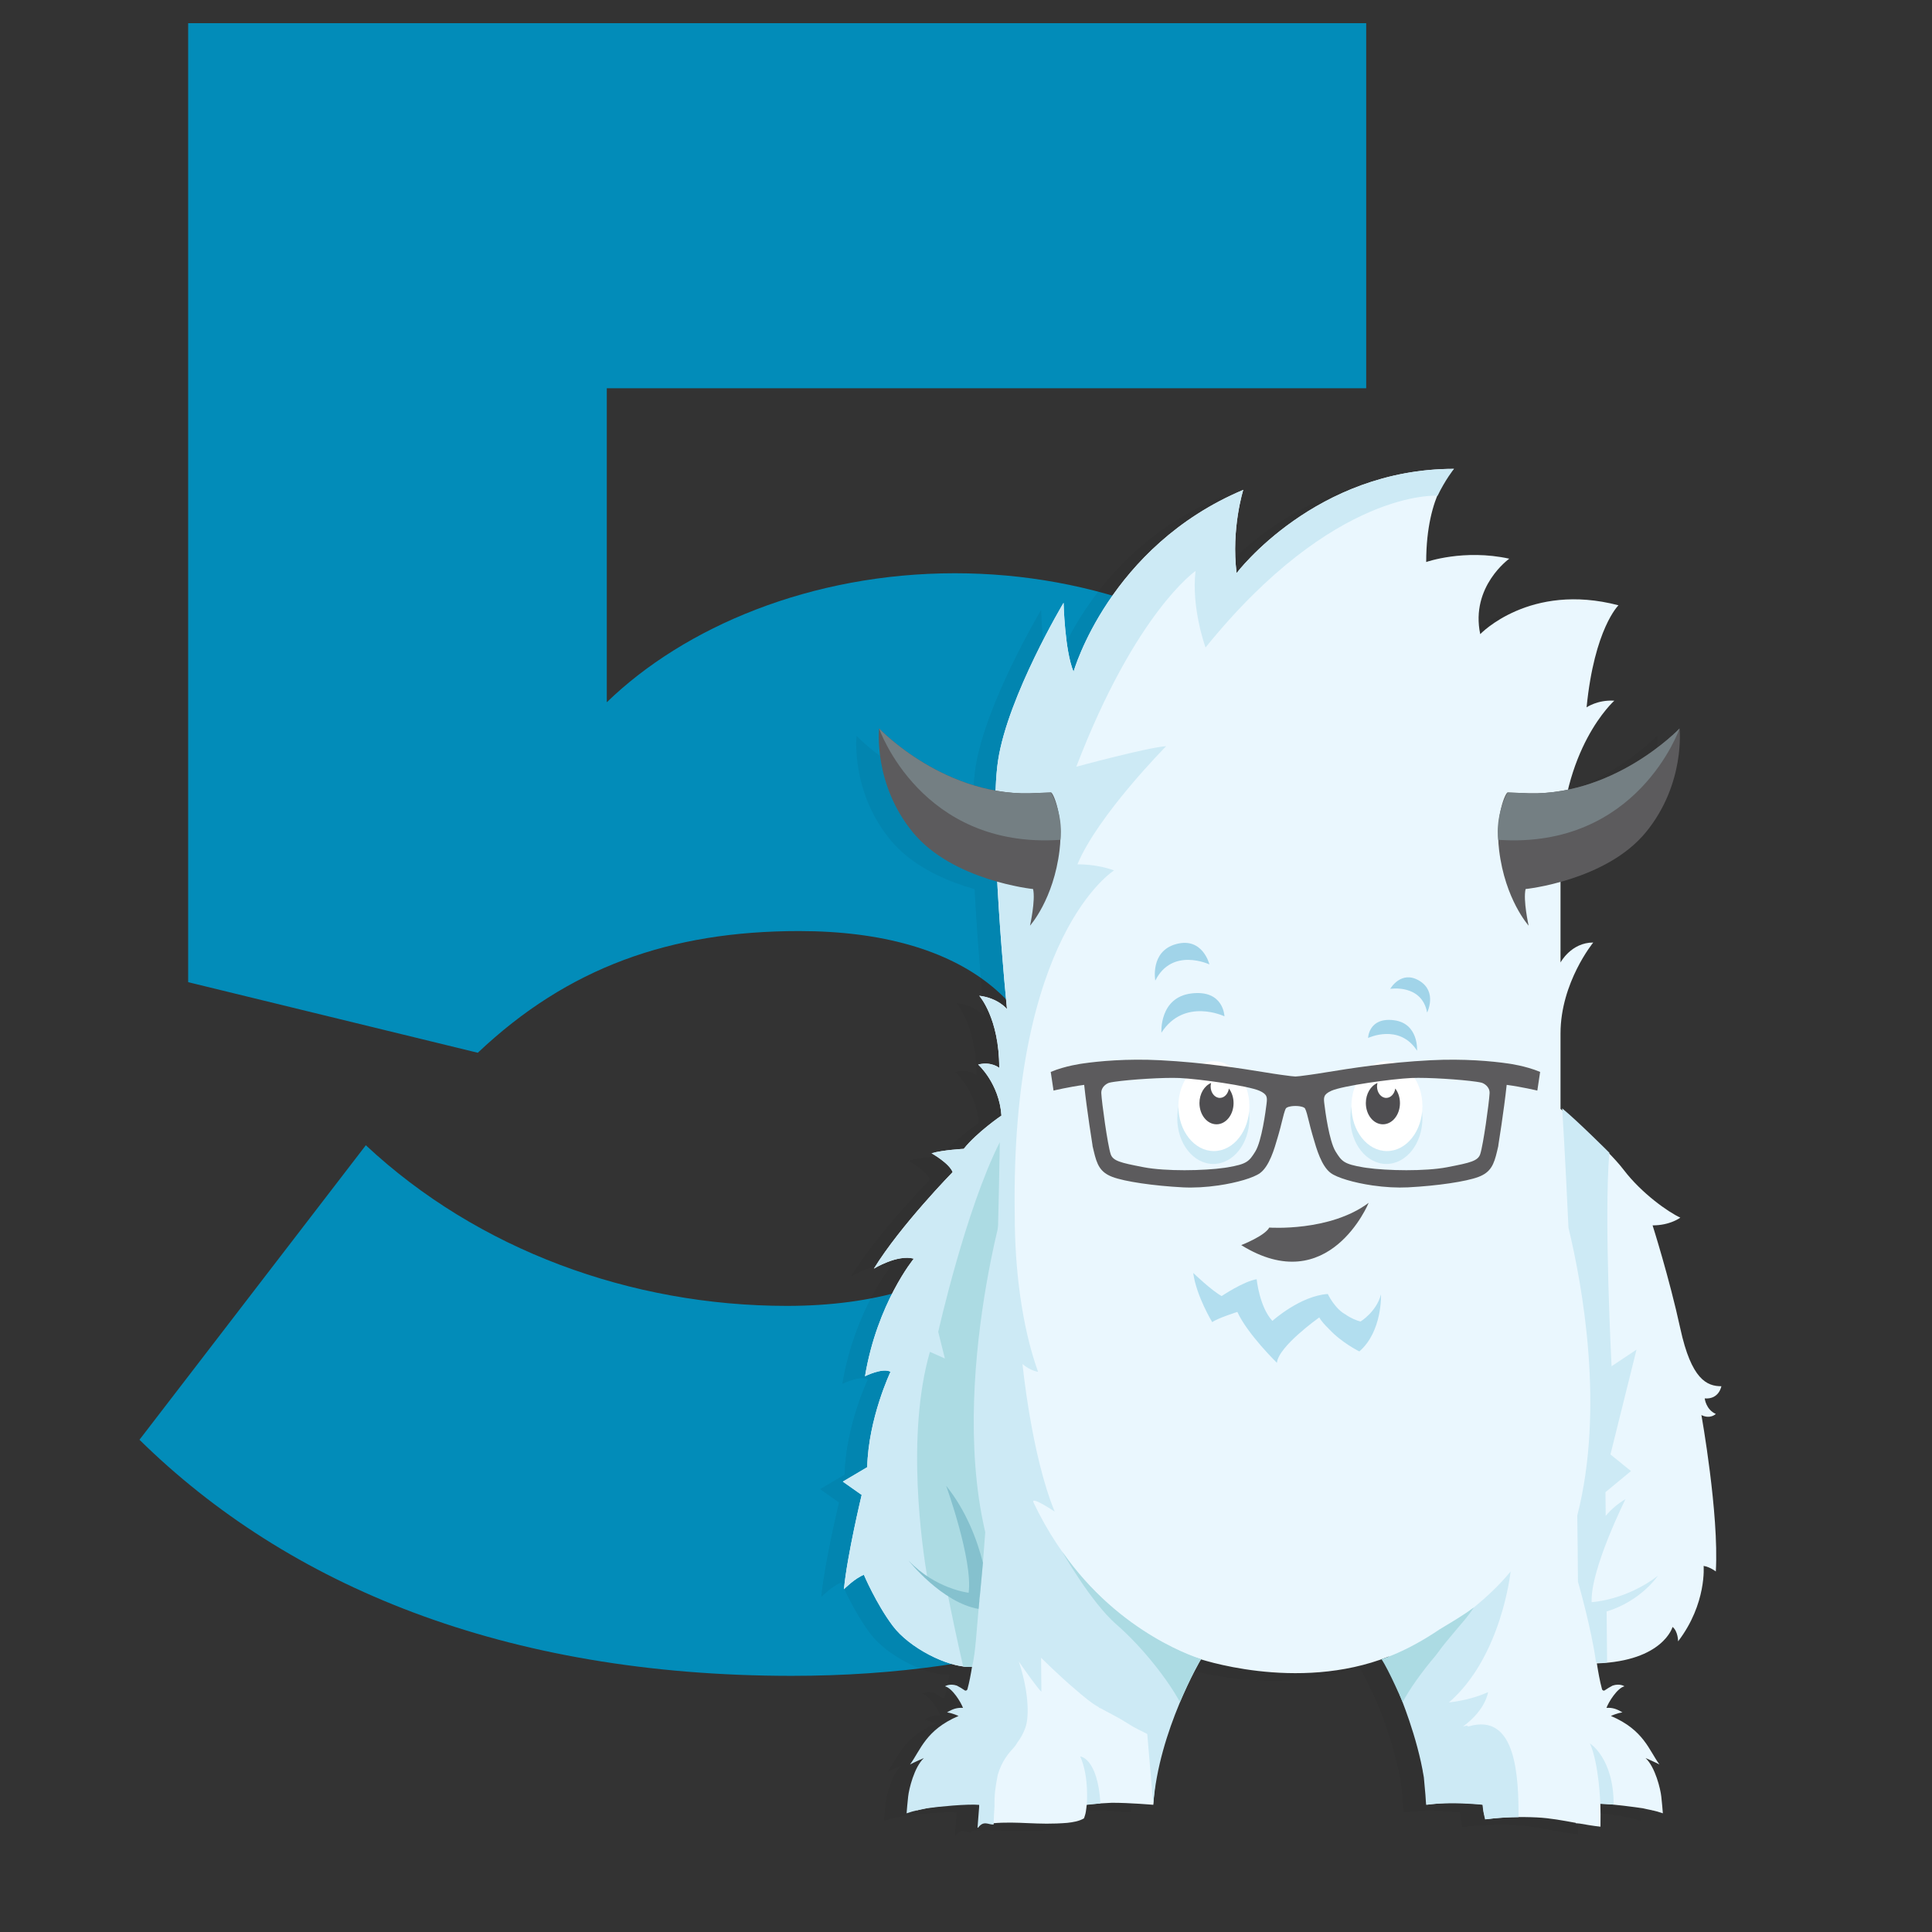 <?xml version="1.0" encoding="utf-8"?>
<!-- Generator: Adobe Illustrator 16.0.0, SVG Export Plug-In . SVG Version: 6.00 Build 0)  -->
<!DOCTYPE svg PUBLIC "-//W3C//DTD SVG 1.1//EN" "http://www.w3.org/Graphics/SVG/1.1/DTD/svg11.dtd">
<svg version="1.1" id="Layer_1" xmlns="http://www.w3.org/2000/svg" xmlns:xlink="http://www.w3.org/1999/xlink" x="0px" y="0px"
	 width="250px" height="250px" viewBox="0 0 250 250" enable-background="new 0 0 250 250" xml:space="preserve">
<rect x="0" y="0" width="250" height="250" fill="#333333" stroke="none"/>
<g>
	<path fill="#028CB9" d="M18.048,186.303l29.291-38.109c14.488,13.543,34.33,20.787,54.487,20.787
		c22.992,0,34.33-11.338,34.33-24.252c0-14.172-11.023-24.251-32.755-24.251c-16.693,0-29.921,4.725-41.574,15.748l-37.479-9.134V3
		h152.438v47.243H78.519v40.629c10.079-9.764,26.456-16.693,45.038-16.693c35.905,0,67.714,25.826,67.714,68.344
		c0,45.354-34.33,74.33-88.816,74.33C65.291,216.854,37.26,205.2,18.048,186.303z"/>
</g>
<g opacity="0.05">
	<g>
		<g>
			<path d="M219.827,180.35c-1.866,0-3.876-0.86-5.312-7.463c-1.436-6.604-3.588-13.35-3.588-13.35c2.297,0,3.588-1.005,3.588-1.005
				c-1.578-0.718-5.023-3.158-7.32-6.173c-2.295-3.014-8.182-7.895-8.182-7.895s0-3.156,0-9.76s4.235-11.77,4.235-11.77
				c-2.87,0-4.235,2.583-4.235,2.583s0-0.143,0-13.922c0-13.78,6.961-19.951,6.961-19.951c-2.152-0.143-3.588,0.861-3.588,0.861
				c1.006-10.191,4.127-13.206,4.127-13.206c-11.482-3.014-17.889,3.732-17.889,3.732c-1.292-6.172,3.759-9.762,3.759-9.762
				c-5.885-1.292-10.752,0.431-10.752,0.431c0-9.043,3.595-12.059,3.595-12.059c-17.941,0-28.129,13.491-28.129,13.491
				c-0.718-5.742,0.862-10.77,0.862-10.77C140.592,71.682,136,87.894,136,87.894c-1.148-2.727-1.291-8.918-1.291-8.918
				s-7.177,12.022-8.469,20.346c-1.292,8.326,1.148,32.225,1.148,32.225s-1.148-1.436-3.589-1.722c0,0,2.584,2.87,2.584,9.329
				c0,0-1.005-0.86-2.728-0.43c0,0,2.727,2.439,3.014,6.603c0,0-3.158,2.153-4.88,4.306c0,0-2.728,0.143-4.163,0.574
				c0,0,2.297,1.292,2.728,2.439c0,0-6.746,6.891-10.191,12.488c0,0,3.014-1.865,5.167-1.292c0,0-4.737,5.741-6.316,15.216
				c0,0,2.296-1.148,3.301-0.574c0,0-2.871,6.027-3.014,12.344l-3.158,1.865l2.44,1.723c0,0-1.866,7.751-2.297,12.201
				c0,0,1.435-1.436,2.584-1.866c0,0,1.579,3.731,3.732,6.603s7.034,5.312,9.904,5.312l5.396-0.211
				c-0.668,2.888-1.989,5.336-4.771,5.465l-0.309,0.495c-0.058-0.004-0.116-0.007-0.172-0.008c-0.055,0.843-1.757,0.994-2.225,1.578
				c-1.423,1.775-2.507,4.213-3.23,6.388c-0.529,1.593-0.279,1.593-0.646,3.229c-0.12,0.537-0.676,1.108-0.861,1.651
				c1.55-0.521,5.845-0.868,8.108-1.035l0.038,2.003c0,0,0.373,0.348,0.991,0.598c0.021-0.004,0.042-0.01,0.068-0.008
				c0.21,0.018,0.413,0.049,0.611,0.098c3.395-0.305,5.76,0.269,9.694-0.059c0.766-0.091,1.483-0.199,2.153-0.58
				c0.191-0.568,0.217-0.604,0.307-1.34c0.02-0.131,0.02-0.266,0.051-0.426c0.062-0.011,0.122-0.02,0.182-0.027
				c0.023-0.01,0.061-0.017,0.141-0.02c0.017-0.005,0.031-0.014,0.05-0.016c0.062-0.004,0.124-0.01,0.187-0.016
				c0.043-0.016,0.084-0.021,0.121-0.011c0.713-0.063,1.856-0.124,2.568-0.162c2.314-0.004,5.359,0.263,5.359,0.263
				c0.188-2.595,0.377-6.621,4.576-18.354l1.041-0.646c0,0,12.895,4.545,24.86-0.184c0.947,2.331,4.011,10.164,4.492,15.102
				c0.412,0.58,0.366,1.313,0.38,2.092c0.012,0.658,0.066,1.316,0.085,1.974c0.431-0.058,1.983-0.249,3.944-0.246
				c0.713,0.039,1.855,0.099,2.568,0.162c0.037-0.011,0.078-0.005,0.121,0.011c0.062,0.006,0.124,0.01,0.188,0.016
				c0.019,0.002,0.033,0.011,0.05,0.016c0.081,0.003,0.117,0.01,0.14,0.02c0.061,0.008,0.12,0.018,0.182,0.027
				c0.033,0.16,0.033,0.294,0.052,0.426c0.09,0.735,0.114,0.771,0.306,1.34c0.061,0.035,0.124,0.065,0.186,0.097
				c2.144-0.272,4.314-0.322,6.471-0.22c1.695,0.08,3.361,0.399,5.031,0.703c0,0.016,0.002,0.031,0.002,0.047
				c0.168,0.019,0.333,0.03,0.496,0.041c0.896,0.16,1.795,0.31,2.697,0.408c0.018-1.131,0.012-2.119-0.013-2.988
				c1.798,0.086,4.399,0.444,5.492,0.604c0.433,0.104,0.784,0.168,1.153,0.247c0.051,0.015,0.104,0.03,0.148,0.045
				c-0.002-0.004-0.004-0.009-0.005-0.013c0.37,0.082,0.771,0.188,1.297,0.371c-0.079-0.971-0.073-0.95-0.2-2.168
				c-0.1-0.941-0.774-3.801-2.037-4.981c0,0,1.375,0.595,1.795,0.832c-1.356-1.838-2.016-4.466-6.278-6.278
				c0,0,0.778-0.367,1.489-0.459c-0.743-0.459-1.312-0.64-2.064-0.584c0.256-0.728,1.383-2.56,2.326-2.796
				c0,0-0.58-0.403-1.528-0.091c-0.352,0.186-0.694,0.383-1.026,0.617c-0.127,0.089-0.31-0.003-0.346-0.141
				c-0.299-1.103-0.492-2.223-0.668-3.348c8.59-0.311,9.793-4.718,9.793-4.718c0.719,0.573,0.717,1.866,0.717,1.866
				c3.732-4.881,3.303-9.762,3.303-9.762c0.861,0.144,1.578,0.719,1.578,0.719c0.432-7.465-1.865-20.239-1.865-20.239
				c1.148,0.573,1.865-0.144,1.865-0.144c-1.291-0.574-1.435-2.01-1.435-2.01C219.54,182.073,219.827,180.35,219.827,180.35z"/>
		</g>
		<path d="M137.709,234.506c0,0,0.336-3.63-0.848-6.25c0,0,2.242,0.152,2.619,6.073C139.48,234.329,137.911,234.512,137.709,234.506
			z"/>
		<path d="M126.455,222.264l0.014-0.111C126.477,222.207,126.477,222.25,126.455,222.264z"/>
		<path d="M128.555,234.225c-0.014-0.002-0.021-0.004-0.021-0.004s0.009-0.025,0.026-0.068L128.555,234.225z"/>
		<path d="M157.098,75.132c-0.717-5.742,0.863-10.77,0.863-10.77C140.593,71.682,136,87.894,136,87.894
			c-1.148-2.727-1.291-8.918-1.291-8.918s-7.177,12.022-8.469,20.346c-1.292,8.326,1.148,32.225,1.148,32.225
			s-1.148-1.436-3.589-1.722c0,0,2.584,2.87,2.584,9.329c0,0-1.005-0.86-2.728-0.43c0,0,2.727,2.439,3.014,6.603
			c0,0-3.158,2.153-4.88,4.306c0,0-2.728,0.143-4.163,0.574c0,0,2.297,1.292,2.728,2.439c0,0-6.746,6.891-10.191,12.488
			c0,0,3.014-1.865,5.167-1.292c0,0-4.737,5.741-6.316,15.216c0,0,2.296-1.148,3.301-0.574c0,0-2.871,6.027-3.014,12.344
			l-3.158,1.865l2.44,1.723c0,0-1.866,7.751-2.297,12.201c0,0,1.435-1.436,2.584-1.866c0,0,1.579,3.731,3.732,6.603
			s7.034,5.312,9.904,5.312l0.363-0.05c-0.16,0.99-0.34,1.976-0.603,2.947c-0.037,0.137-0.22,0.229-0.346,0.141
			c-0.333-0.235-0.675-0.434-1.027-0.617c-0.948-0.312-1.528,0.091-1.528,0.091c0.945,0.236,2.07,2.068,2.326,2.796
			c-0.753-0.056-1.321,0.125-2.065,0.584c0.712,0.092,1.49,0.459,1.49,0.459c-4.262,1.812-4.922,4.44-6.279,6.278
			c0.42-0.237,1.796-0.832,1.796-0.832c-1.263,1.181-1.938,4.04-2.037,4.981c-0.128,1.218-0.121,1.197-0.201,2.168
			c1.13-0.393,1.679-0.43,2.594-0.65c1.413-0.206,5.363-0.574,6.814-0.424l-0.229,2.963c0,0,0.029,0,0.071,0
			c0.745-0.973,1.352-0.357,2.016-0.43c0.01-0.769,0.05-1.623,0.113-2.389c-0.045-1.311,0.117-2.545,0.386-3.875
			c0.009-0.045,0.021-0.113,0.028-0.158c0.527-1.815,1.444-2.859,2.039-3.494c0.198-0.211,0.369-0.467,0.517-0.723
			c0.354-0.473,0.726-1.092,1.01-1.869c0.591-1.609,0.337-5.148-0.849-8.601c1.251,1.799,2.389,3.377,2.929,3.917l-0.036-4.396
			c0,0,2.297,2.295,4.352,4.029c0.99,0.864,2.211,1.897,3.078,2.344c0.062,0.041,0.119,0.162,0.188,0.162l0,0
			c0.009,0,0.018-0.033,0.025-0.029c1.164,0.654,2.363,1.218,3.483,1.943c0.12,0.077,0.243,0.139,0.36,0.219
			c0.52,0.357,1.432,0.767,2.253,1.199l0.776,9.174c0.699-9.635,6.189-18.858,6.189-18.858l-0.201-0.06
			c-1.699-0.525-14.129-4.826-21.473-20.181c-0.484-1.011,2.727,1.147,2.727,1.147c-3.014-7.319-4.162-19.09-4.162-19.09
			c1.004,0.86,2.01,1.004,2.01,1.004c-2.153-6.028-3.014-13.492-3.014-20.238c-0.574-36.315,12.846-44.64,12.846-44.64
			c-2.295-0.861-4.736-0.789-4.736-0.789c2.656-6.387,11.482-15.287,11.482-15.287c-2.367,0.144-11.627,2.655-11.627,2.655
			c7.68-20.024,15.432-25.334,15.432-25.334c-0.574,4.808,1.292,9.904,1.292,9.904c16.651-20.598,30.028-19.637,30.028-19.637
			c0.992-2.066,2.119-3.475,2.119-3.475C167.287,61.641,157.098,75.132,157.098,75.132z"/>
		<path d="M204.163,234.393c0,0-0.162-5.203-1.347-7.822c0,0,3.086,1.902,3.07,7.912
			C205.887,234.482,204.365,234.398,204.163,234.393z"/>
		<path d="M123.869,207.63c2.033-19.909,2.586-58.858,2.586-58.858c-4.414,8.72-7.966,24.545-7.966,24.545l0.861,3.445l-1.938-0.861
			c-3.114,10.809-1.007,25.277-0.309,29.354C119.084,206.822,121.444,207.352,123.869,207.63z"/>
		<path d="M119.705,207.2c0.631,3.187,1.286,6.255,2.013,9.421c0.538,0.081,1.144,0.04,1.144,0.04
			c0.494-1.925,0.576-4.905,0.96-8.569C122.407,207.926,121.018,207.674,119.705,207.2z"/>
		<path d="M187.163,224.355c-0.116,0.035-0.204-0.018-0.251-0.097c-0.223,0.044-0.395,0.084-0.51,0.114l0,0
			c2.961-2.155,3.233-4.434,3.233-4.434c-1.964,0.886-4.05,1.217-5.063,1.332c6.845-5.933,7.982-16.949,7.982-16.949
			c-2.805,3.441-6.783,6.35-9.857,8.302l0.007-0.013c0,0-2.06,1.152-3.964,2.049c-0.084-0.014-0.168,0.01-0.23,0.107
			c-0.978,0.453-1.89,0.822-2.427,0.912c0,0,1.585,2.926,2.247,4.506l-0.13,0.104c0,0,2.294,5.421,3.128,10.672
			c0.088,0.888,0.156,1.665,0.204,2.259c0.04,0.768,0.095,1.299,0.095,1.299c3.032-0.449,7.316-0.013,7.316-0.013
			c-0.021,0.494,0.25,1.681,0.301,1.896c1.439-0.194,2.893-0.279,4.346-0.291C193.57,231.02,193.348,222.562,187.163,224.355z"/>
		<path d="M123.71,209.166c-4.756-0.805-9.071-6.27-9.071-6.27c3.467,3.687,7.784,4.181,7.784,4.181
			c0.57-4.211-2.91-13.849-2.91-13.849c2.577,3.211,3.987,6.924,4.758,9.961L123.71,209.166z"/>
		<path d="M134.502,201.71c0,0,3.741,6.595,7.023,9.447c3.543,3.079,6.836,7.428,8.236,10.065c0,0,1.776-4.125,2.745-5.562
			C152.507,215.661,142.012,212.583,134.502,201.71z"/>
		<path d="M183.331,214.57c0.521-0.731,1.116-1.411,1.685-2.106c0.93-1.14,1.994-2.246,2.775-3.487
			c-1.35,1.01-2.852,1.885-4.387,2.809c-4.457,3.02-7.563,3.876-7.563,3.876c0.97,1.437,2.745,5.562,2.745,5.562
			c0.848-1.596,2.391-3.82,4.26-6.009C183.003,214.995,183.178,214.786,183.331,214.57z"/>
		<path d="M133.083,103.517c-0.408,0.029-1.714,0.063-1.714,0.063c-11.835,0.826-20.534-8.345-20.534-8.345
			s-0.778,7.159,4.363,13.432c5.143,6.273,15.563,7.347,15.563,7.347c0.339,1.467-0.395,4.738-0.395,4.738s3.047-3.371,3.821-9.757
			C134.73,106.519,133.336,103.499,133.083,103.517"/>
		<path d="M133.083,103.517c-0.392,0.022-1.714,0.063-1.714,0.063c-11.835,0.826-20.534-8.345-20.534-8.345
			s5.407,15.646,23.463,14.41C134.298,109.645,134.797,106.751,133.083,103.517"/>
		<path d="M192.171,103.517c0.408,0.029,1.714,0.063,1.714,0.063c11.836,0.826,20.534-8.345,20.534-8.345s0.778,7.159-4.362,13.432
			c-5.144,6.273-15.563,7.347-15.563,7.347c-0.339,1.467,0.396,4.738,0.396,4.738s-3.048-3.371-3.822-9.757
			C190.523,106.519,191.918,103.499,192.171,103.517"/>
		<path d="M192.171,103.517c0.392,0.022,1.714,0.063,1.714,0.063c11.836,0.826,20.534-8.345,20.534-8.345
			s-5.407,15.646-23.463,14.41C190.956,109.645,190.457,106.751,192.171,103.517"/>
		<path d="M127,156.521c0,0-9,30.574,0,50.168V156.521z"/>
		<path d="M211.609,204.885c-4.199,3.204-8.567,3.407-8.567,3.407c-0.194-4.187,4.381-13.337,4.381-13.337
			c-1.041,0.615-1.878,1.357-2.565,2.174l-0.03-3.07l3.301-2.728l-2.655-2.153l3.373-13.564l-3.229,2.154
			c0,0-1.005-19.306-0.287-27.632c0,0-4.091-4.091-6.101-5.741c0,0,0.379,5.943,0.812,15.441c1.833,7.619,4.682,23.385,1.139,37.252
			c0.041,2.811,0.071,5.665,0.088,8.547c0,0,1.766,6.133,2.34,10.439c0,0,0.574,0.16,1.435,0.018l-0.065-6.595
			C209.412,208.157,211.609,204.885,211.609,204.885z"/>
		<ellipse cx="176.479" cy="145.684" rx="4.664" ry="5.904"/>
		<ellipse cx="176.55" cy="144.107" rx="4.593" ry="5.813"/>
		<path d="M175.33,141.109c-0.037,0.143-0.062,0.291-0.062,0.449c0,0.818,0.534,1.481,1.192,1.481c0.585,0,1.069-0.524,1.17-1.215
			c0.375,0.491,0.606,1.155,0.606,1.886c0,1.516-0.988,2.745-2.207,2.745s-2.207-1.229-2.207-2.745
			C173.823,142.5,174.454,141.475,175.33,141.109z"/>
		<ellipse cx="154.086" cy="145.684" rx="4.665" ry="5.904"/>
		<ellipse cx="154.158" cy="144.107" rx="4.593" ry="5.813"/>
		<path d="M153.799,141.109c-0.037,0.143-0.062,0.291-0.062,0.449c0,0.818,0.535,1.481,1.193,1.481c0.584,0,1.068-0.524,1.17-1.215
			c0.375,0.491,0.605,1.155,0.605,1.886c0,1.516-0.988,2.745-2.207,2.745s-2.207-1.229-2.207-2.745
			C152.292,142.5,152.924,141.475,153.799,141.109z"/>
		<path d="M192.258,138.594c-2.08-0.304-5.711-0.648-10.068-0.426c-5.672,0.292-10.531,1.079-13.435,1.549
			c-0.866,0.141-1.548,0.251-2.067,0.32l-0.566,0.076c-0.637,0.089-1.055,0.144-1.41,0.162c-0.355-0.019-0.773-0.073-1.41-0.162
			l-0.566-0.076c-0.52-0.069-1.2-0.18-2.067-0.32c-2.903-0.47-7.763-1.257-13.435-1.549c-4.357-0.223-7.988,0.122-10.068,0.426
			c0,0-2.221,0.283-4.119,1.086l0.361,2.413c0,0,2.007-0.478,3.967-0.739c0.363,3.403,1.072,7.776,1.072,7.776l0.012,0.136
			c0.054,0.219,0.104,0.434,0.158,0.668c0.404,1.719,0.804,2.729,2.417,3.336c1.584,0.598,5.331,1.15,9.11,1.346
			c1.404,0.072,3-0.014,4.612-0.249c2.392-0.349,4.556-0.993,5.384-1.605c1.202-0.889,1.846-3.126,2.272-4.606l0.127-0.437
			c0.151-0.505,0.28-1.034,0.407-1.549c0.183-0.737,0.369-1.501,0.529-1.765c0.029-0.045,0.164-0.204,0.69-0.281
			c0.163-0.023,0.346-0.036,0.547-0.039c0.201,0.003,0.384,0.016,0.547,0.039c0.526,0.077,0.661,0.236,0.69,0.281
			c0.16,0.264,0.348,1.027,0.529,1.765c0.127,0.515,0.256,1.044,0.408,1.549l0.127,0.437c0.426,1.48,1.068,3.718,2.271,4.606
			c0.826,0.611,2.99,1.255,5.383,1.605c1.613,0.235,3.208,0.321,4.613,0.249c3.779-0.195,7.525-0.748,9.109-1.346
			c1.612-0.606,2.014-1.617,2.418-3.336c0.053-0.233,0.104-0.447,0.157-0.668l0.011-0.136c0,0,0.709-4.373,1.073-7.776
			c1.96,0.263,3.966,0.739,3.966,0.739l0.362-2.413C194.479,138.876,192.258,138.594,192.258,138.594z M160.969,143.834l-0.005,0.04
			c-0.095,0.782-0.608,4.749-1.444,6.101c-0.811,1.305-1.098,1.631-3.615,2.057c-0.108,0.018-0.221,0.035-0.338,0.052
			c-2.717,0.397-7.678,0.466-10.453-0.065l-0.193-0.037c-2.832-0.549-3.826-0.782-4.119-1.664c-0.396-1.19-1.154-6.693-1.211-7.873
			c-0.043-0.896,0.799-1.305,1.028-1.366c0.143-0.038,0.373-0.08,0.685-0.126c1.988-0.291,6.336-0.576,8.387-0.486
			c2.599,0.117,8.938,1.012,10.367,1.652C161.119,142.593,161.07,143.007,160.969,143.834z M188.622,150.316
			c-0.293,0.881-1.287,1.115-4.119,1.662l-0.192,0.037c-2.775,0.533-7.736,0.463-10.453,0.066c-0.117-0.018-0.23-0.034-0.338-0.053
			c-2.52-0.426-2.806-0.752-3.615-2.057c-0.836-1.351-1.352-5.318-1.445-6.1l-0.005-0.04c-0.101-0.827-0.149-1.241,0.912-1.716
			c1.429-0.641,7.769-1.535,10.366-1.652c2.052-0.09,6.399,0.195,8.388,0.486c0.312,0.046,0.542,0.088,0.685,0.126
			c0.229,0.062,1.071,0.47,1.028,1.366C189.777,143.623,189.018,149.125,188.622,150.316z"/>
		<path d="M155.525,132.482c0,0-5.188-2.475-8.158,2.121c0,0-0.307-4.569,3.884-5.08
			C155.441,129.012,155.525,132.482,155.525,132.482z"/>
		<path d="M153.58,125.77c0,0-4.811-2.271-7.002,2.092c0,0-0.717-3.812,2.717-4.731C152.729,122.209,153.58,125.77,153.58,125.77z"
			/>
		<path d="M174.113,135.284c0,0,4.029-1.923,6.336,1.647c0,0,0.238-3.55-3.016-3.947
			C174.178,132.589,174.113,135.284,174.113,135.284z"/>
		<path d="M176.979,128.93c0,0,4.078-0.66,4.775,3.066c0,0,1.354-2.691-1.01-4.115C178.38,126.455,176.979,128.93,176.979,128.93z"
			/>
		<path d="M155.165,168.682c0,0,2.847-1.912,4.528-2.177c0,0,0.367,3.611,2.037,5.39c0,0,3.604-3.248,7.168-3.479
			c0,0,0.92,1.979,2.414,2.714l-0.008,0.023c0.538,0.336,1.198,0.677,1.838,0.818c0,0,2.045-1.238,2.639-3.498
			c0,0,0.197,4.772-2.799,7.373c0,0-2.285-1.115-3.932-2.9c-0.494-0.481-1.008-1.041-1.258-1.496c0,0-5.286,3.738-5.479,5.871
			c0,0-3.815-3.719-5.117-6.586c0,0-2.547,0.805-3.254,1.322c0,0-2.047-3.347-2.461-6.367
			C151.482,165.689,153.943,168.04,155.165,168.682z"/>
	</g>
	<path d="M157.697,162.091c0,0,3.039-1.18,3.629-2.271c0,0,7.828,0.564,12.863-3.203
		C174.191,156.617,169.045,169.121,157.697,162.091z"/>
</g>
<g>
	<g>
		<g>
			<path fill="#EAF7FE" d="M222.745,179.378c-1.866,0-3.876-0.86-5.312-7.464s-3.588-13.35-3.588-13.35
				c2.297,0,3.588-1.004,3.588-1.004c-1.578-0.719-5.023-3.158-7.32-6.172c-2.295-3.015-8.182-7.896-8.182-7.896s0-3.157,0-9.761
				c0-6.603,4.235-11.77,4.235-11.77c-2.87,0-4.235,2.583-4.235,2.583s0-0.143,0-13.923c0-13.78,6.961-19.951,6.961-19.951
				c-2.152-0.143-3.588,0.861-3.588,0.861c1.006-10.191,4.127-13.206,4.127-13.206c-11.482-3.014-17.889,3.732-17.889,3.732
				c-1.292-6.172,3.759-9.762,3.759-9.762c-5.885-1.292-10.752,0.431-10.752,0.431c0-9.043,3.595-12.059,3.595-12.059
				c-17.941,0-28.129,13.491-28.129,13.491c-0.718-5.742,0.862-10.77,0.862-10.77c-17.368,7.32-21.96,23.532-21.96,23.532
				c-1.148-2.727-1.291-8.918-1.291-8.918s-7.177,12.022-8.469,20.346c-1.292,8.326,1.148,32.225,1.148,32.225
				s-1.148-1.435-3.589-1.722c0,0,2.584,2.871,2.584,9.33c0,0-1.005-0.861-2.728-0.432c0,0,2.727,2.439,3.014,6.604
				c0,0-3.158,2.152-4.88,4.306c0,0-2.728,0.144-4.163,0.573c0,0,2.297,1.293,2.728,2.44c0,0-6.746,6.89-10.191,12.488
				c0,0,3.014-1.866,5.167-1.292c0,0-4.737,5.74-6.316,15.215c0,0,2.296-1.148,3.301-0.574c0,0-2.871,6.028-3.014,12.344
				l-3.158,1.867l2.44,1.721c0,0-1.866,7.752-2.297,12.201c0,0,1.435-1.435,2.584-1.865c0,0,1.579,3.731,3.732,6.603
				s7.034,5.312,9.904,5.312l5.396-0.211c-0.668,2.888-1.989,5.336-4.771,5.465l-0.309,0.494c-0.059-0.004-0.116-0.006-0.172-0.008
				c-0.055,0.844-1.757,0.996-2.226,1.58c-1.423,1.774-2.507,4.213-3.23,6.387c-0.529,1.593-0.279,1.593-0.646,3.229
				c-0.12,0.536-0.676,1.108-0.861,1.651c1.55-0.521,5.845-0.868,8.108-1.035l0.038,2.003c0,0,0.373,0.347,0.991,0.599
				c0.021-0.005,0.042-0.011,0.067-0.009c0.211,0.017,0.414,0.048,0.611,0.097c3.395-0.304,5.76,0.27,9.694-0.058
				c0.766-0.091,1.483-0.198,2.153-0.58c0.191-0.569,0.217-0.604,0.307-1.34c0.02-0.131,0.02-0.267,0.051-0.426
				c0.062-0.011,0.122-0.019,0.182-0.028c0.023-0.009,0.061-0.016,0.141-0.02c0.017-0.004,0.031-0.012,0.05-0.014
				c0.062-0.006,0.124-0.012,0.187-0.017c0.043-0.017,0.084-0.021,0.121-0.011c0.713-0.064,1.856-0.125,2.568-0.162
				c2.314-0.004,5.359,0.263,5.359,0.263c0.188-2.595,0.377-6.621,4.576-18.354l1.041-0.646c0,0,12.895,4.544,24.86-0.185
				c0.947,2.332,4.011,10.164,4.492,15.103c0.412,0.579,0.366,1.313,0.38,2.091c0.012,0.659,0.066,1.317,0.085,1.975
				c0.431-0.059,1.983-0.25,3.944-0.246c0.713,0.039,1.855,0.099,2.568,0.162c0.037-0.01,0.078-0.006,0.121,0.011
				c0.062,0.005,0.124,0.01,0.188,0.017c0.019,0.002,0.033,0.01,0.05,0.014c0.081,0.004,0.117,0.011,0.14,0.02
				c0.061,0.01,0.12,0.018,0.182,0.028c0.033,0.159,0.033,0.294,0.052,0.426c0.09,0.735,0.114,0.771,0.306,1.34
				c0.061,0.035,0.124,0.065,0.186,0.097c2.144-0.272,4.314-0.322,6.471-0.22c1.695,0.08,3.361,0.399,5.031,0.702
				c0,0.016,0.002,0.032,0.002,0.048c0.168,0.019,0.333,0.03,0.496,0.041c0.896,0.16,1.795,0.31,2.697,0.407
				c0.018-1.13,0.012-2.119-0.013-2.987c1.798,0.087,4.399,0.444,5.492,0.603c0.433,0.104,0.784,0.169,1.153,0.248
				c0.05,0.015,0.103,0.029,0.147,0.045c-0.002-0.004-0.004-0.01-0.005-0.014c0.371,0.084,0.77,0.188,1.297,0.373
				c-0.08-0.972-0.072-0.951-0.201-2.168c-0.099-0.943-0.773-3.803-2.037-4.982c0,0,1.377,0.595,1.797,0.832
				c-1.357-1.838-2.017-4.467-6.279-6.278c0,0,0.777-0.367,1.49-0.46c-0.744-0.458-1.312-0.639-2.065-0.584
				c0.256-0.727,1.382-2.559,2.326-2.795c0,0-0.58-0.403-1.528-0.092c-0.352,0.186-0.693,0.384-1.027,0.617
				c-0.125,0.09-0.309-0.002-0.346-0.141c-0.298-1.102-0.492-2.222-0.668-3.347c8.59-0.312,9.795-4.718,9.795-4.718
				c0.717,0.574,0.717,1.865,0.717,1.865c3.731-4.88,3.302-9.761,3.302-9.761c0.86,0.144,1.579,0.718,1.579,0.718
				c0.431-7.464-1.866-20.238-1.866-20.238c1.147,0.574,1.866-0.144,1.866-0.144c-1.293-0.573-1.436-2.01-1.436-2.01
				C222.458,181.1,222.745,179.378,222.745,179.378z"/>
		</g>
		<path fill="#CDEAF5" d="M140.627,233.534c0,0,0.336-3.63-0.848-6.25c0,0,2.242,0.151,2.619,6.073
			C142.398,233.357,140.829,233.539,140.627,233.534z"/>
		<path fill="#CDEAF5" d="M129.373,221.291l0.014-0.111C129.395,221.234,129.393,221.277,129.373,221.291z"/>
		<path fill="#CDEAF5" d="M131.473,233.252c-0.014-0.003-0.021-0.005-0.021-0.005s0.009-0.024,0.026-0.067L131.473,233.252z"/>
		<path fill="#CDEAF5" d="M160.016,74.16c-0.717-5.742,0.863-10.77,0.863-10.77c-17.367,7.32-21.961,23.532-21.961,23.532
			c-1.148-2.727-1.291-8.918-1.291-8.918s-7.177,12.022-8.469,20.346c-1.292,8.326,1.148,32.225,1.148,32.225
			s-1.148-1.435-3.589-1.722c0,0,2.585,2.871,2.585,9.33c0,0-1.006-0.861-2.729-0.432c0,0,2.727,2.439,3.014,6.604
			c0,0-3.158,2.152-4.88,4.306c0,0-2.728,0.144-4.163,0.573c0,0,2.297,1.293,2.728,2.44c0,0-6.746,6.89-10.191,12.488
			c0,0,3.014-1.866,5.167-1.292c0,0-4.737,5.74-6.316,15.215c0,0,2.296-1.148,3.301-0.574c0,0-2.871,6.028-3.014,12.344
			l-3.158,1.867l2.44,1.721c0,0-1.866,7.752-2.297,12.201c0,0,1.435-1.435,2.584-1.865c0,0,1.579,3.732,3.732,6.603
			c2.153,2.871,7.034,5.312,9.904,5.312l0.363-0.051c-0.16,0.99-0.34,1.977-0.603,2.947c-0.037,0.137-0.22,0.23-0.346,0.141
			c-0.333-0.234-0.675-0.433-1.027-0.616c-0.948-0.312-1.528,0.091-1.528,0.091c0.945,0.236,2.07,2.068,2.326,2.795
			c-0.753-0.055-1.321,0.126-2.065,0.584c0.712,0.092,1.49,0.46,1.49,0.46c-4.262,1.812-4.922,4.44-6.279,6.278
			c0.42-0.237,1.796-0.832,1.796-0.832c-1.263,1.18-1.938,4.039-2.037,4.982c-0.128,1.217-0.121,1.196-0.201,2.168
			c1.13-0.394,1.679-0.432,2.594-0.651c1.413-0.206,5.363-0.589,6.814-0.438l-0.229,2.949c0,0,0.028,0,0.071,0
			c0.744-1,1.352-0.344,2.016-0.416c0.01-0.77,0.05-1.617,0.113-2.383c-0.045-1.311,0.117-2.542,0.386-3.871
			c0.009-0.045,0.021-0.111,0.028-0.156c0.527-1.814,1.445-2.857,2.039-3.492c0.199-0.211,0.369-0.467,0.517-0.723
			c0.354-0.473,0.726-1.092,1.01-1.869c0.591-1.609,0.337-5.148-0.849-8.601c1.251,1.799,2.389,3.377,2.929,3.917l-0.036-4.396
			c0,0,2.297,2.295,4.352,4.029c0.99,0.863,2.211,1.896,3.078,2.344c0.062,0.04,0.119,0.161,0.188,0.161l0,0
			c0.01,0,0.018-0.032,0.025-0.028c1.164,0.653,2.363,1.217,3.484,1.943c0.119,0.077,0.242,0.139,0.359,0.219
			c0.52,0.357,1.432,0.766,2.253,1.199l0.776,9.173c0.699-9.635,6.189-18.858,6.189-18.858l-0.201-0.06
			c-1.699-0.524-14.129-4.825-21.473-20.18c-0.484-1.011,2.727,1.147,2.727,1.147c-3.014-7.32-4.162-19.091-4.162-19.091
			c1.004,0.861,2.01,1.005,2.01,1.005c-2.153-6.029-3.014-13.492-3.014-20.238c-0.574-36.315,12.847-44.641,12.847-44.641
			c-2.296-0.861-4.737-0.789-4.737-0.789c2.656-6.387,11.482-15.287,11.482-15.287c-2.367,0.144-11.627,2.655-11.627,2.655
			c7.68-20.024,15.432-25.334,15.432-25.334c-0.574,4.808,1.292,9.904,1.292,9.904c16.651-20.598,30.028-19.637,30.028-19.637
			c0.992-2.066,2.119-3.475,2.119-3.475C170.204,60.669,160.016,74.16,160.016,74.16z"/>
		<path fill="#CDEAF5" d="M207.081,233.42c0,0-0.162-5.204-1.347-7.822c0,0,3.086,1.901,3.07,7.911
			C208.805,233.509,207.282,233.426,207.081,233.42z"/>
		<path fill="#ACDBE3" d="M126.786,206.657c2.032-19.91,2.586-58.859,2.586-58.859c-4.414,8.72-7.966,24.545-7.966,24.545
			l0.861,3.445l-1.938-0.86c-3.114,10.809-1.007,25.277-0.309,29.354C122.002,205.85,124.361,206.379,126.786,206.657z"/>
		<path fill="#ACDBE3" d="M122.623,206.227c0.631,3.188,1.286,6.256,2.013,9.422c0.538,0.08,1.143,0.039,1.143,0.039
			c0.494-1.924,0.576-4.904,0.961-8.568C125.325,206.953,123.936,206.702,122.623,206.227z"/>
		<path fill="#CDEAF5" d="M190.081,223.384c-0.116,0.034-0.204-0.018-0.251-0.097c-0.223,0.044-0.395,0.084-0.51,0.113l0,0
			c2.962-2.154,3.234-4.434,3.234-4.434c-1.965,0.887-4.051,1.217-5.064,1.333c6.845-5.933,7.982-16.95,7.982-16.95
			c-2.805,3.442-6.783,6.351-9.857,8.303l0.007-0.014c0,0-2.06,1.152-3.964,2.049c-0.084-0.013-0.167,0.01-0.23,0.107
			c-0.978,0.453-1.89,0.823-2.427,0.912c0,0,1.585,2.927,2.247,4.506l-0.13,0.105c0,0,2.294,5.42,3.128,10.672
			c0.088,0.887,0.156,1.664,0.204,2.259c0.04,0.769,0.095,1.298,0.095,1.298c3.032-0.449,7.316-0.012,7.316-0.012
			c-0.021,0.494,0.25,1.68,0.301,1.895c1.439-0.193,2.893-0.279,4.346-0.291C196.488,230.047,196.266,221.591,190.081,223.384z"/>
		<path fill="#85C1CE" d="M126.628,208.193c-4.756-0.805-9.071-6.271-9.071-6.271c3.467,3.687,7.784,4.181,7.784,4.181
			c0.57-4.211-2.91-13.848-2.91-13.848c2.577,3.21,3.987,6.924,4.758,9.961L126.628,208.193z"/>
		<path fill="#ACDBE3" d="M137.42,200.738c0,0,3.741,6.594,7.023,9.447c3.543,3.078,6.836,7.428,8.236,10.065
			c0,0,1.776-4.126,2.745-5.562C155.425,214.688,144.93,211.611,137.42,200.738z"/>
		<path fill="#ACDBE3" d="M186.249,213.598c0.521-0.731,1.116-1.412,1.685-2.106c0.93-1.14,1.994-2.246,2.775-3.487
			c-1.35,1.01-2.852,1.885-4.387,2.809c-4.457,3.02-7.563,3.875-7.563,3.875c0.97,1.437,2.745,5.562,2.745,5.562
			c0.848-1.596,2.391-3.82,4.26-6.009C185.921,214.023,186.096,213.814,186.249,213.598z"/>
		<path fill="#5C5B5D" d="M136.001,102.545c-0.408,0.029-1.714,0.063-1.714,0.063c-11.835,0.826-20.534-8.345-20.534-8.345
			s-0.778,7.159,4.363,13.432c5.143,6.273,15.563,7.347,15.563,7.347c0.338,1.467-0.396,4.738-0.396,4.738s3.047-3.371,3.821-9.757
			C137.648,105.546,136.253,102.526,136.001,102.545"/>
		<path fill="#747F83" d="M136.001,102.545c-0.392,0.022-1.714,0.063-1.714,0.063c-11.835,0.826-20.534-8.345-20.534-8.345
			s5.407,15.646,23.463,14.41C137.215,108.672,137.715,105.778,136.001,102.545"/>
		<path fill="#5C5B5D" d="M195.088,102.545c0.408,0.029,1.714,0.063,1.714,0.063c11.835,0.826,20.534-8.345,20.534-8.345
			s0.777,7.159-4.363,13.432c-5.143,6.273-15.562,7.347-15.562,7.347c-0.34,1.467,0.395,4.738,0.395,4.738s-3.047-3.371-3.82-9.757
			C193.439,105.546,194.836,102.526,195.088,102.545"/>
		<path fill="#747F83" d="M195.088,102.545c0.393,0.022,1.714,0.063,1.714,0.063c11.835,0.826,20.534-8.345,20.534-8.345
			s-5.406,15.646-23.463,14.41C193.873,108.672,193.374,105.778,195.088,102.545"/>
		<path fill="#CDEAF5" d="M130,155.55c0,0-9,30.574,0,50.167V155.55z"/>
		<path fill="#CDEAF5" d="M214.527,203.912c-4.199,3.204-8.567,3.406-8.567,3.406c-0.194-4.186,4.381-13.336,4.381-13.336
			c-1.041,0.615-1.878,1.357-2.565,2.174l-0.03-3.071l3.301-2.728l-2.655-2.152l3.373-13.564l-3.229,2.153
			c0,0-1.005-19.306-0.287-27.631c0,0-4.091-4.091-6.101-5.742c0,0,0.379,5.944,0.812,15.442c1.833,7.619,4.682,23.385,1.139,37.252
			c0.041,2.811,0.071,5.664,0.088,8.547c0,0,1.765,6.133,2.338,10.439c0,0,0.574,0.16,1.436,0.018l-0.064-6.596
			C212.33,207.184,214.527,203.912,214.527,203.912z"/>
		<ellipse fill="#CDEAF5" cx="179.396" cy="144.711" rx="4.664" ry="5.904"/>
		<ellipse fill="#FFFFFF" cx="179.468" cy="143.134" rx="4.593" ry="5.813"/>
		<path fill="#4F4E51" d="M178.248,140.137c-0.037,0.143-0.062,0.291-0.062,0.449c0,0.818,0.535,1.482,1.192,1.482
			c0.585,0,1.069-0.524,1.17-1.215c0.375,0.492,0.606,1.154,0.606,1.885c0,1.517-0.988,2.746-2.207,2.746s-2.207-1.229-2.207-2.746
			C176.741,141.527,177.372,140.501,178.248,140.137z"/>
		<ellipse fill="#CDEAF5" cx="157.004" cy="144.711" rx="4.665" ry="5.904"/>
		<ellipse fill="#FFFFFF" cx="157.076" cy="143.134" rx="4.593" ry="5.813"/>
		<path fill="#4F4E51" d="M156.717,140.137c-0.037,0.143-0.062,0.291-0.062,0.449c0,0.818,0.535,1.482,1.193,1.482
			c0.584,0,1.068-0.524,1.17-1.215c0.375,0.492,0.605,1.154,0.605,1.885c0,1.517-0.988,2.746-2.207,2.746s-2.207-1.229-2.207-2.746
			C155.21,141.527,155.841,140.501,156.717,140.137z"/>
		<path fill="#5C5B5D" d="M195.176,137.621c-2.08-0.305-5.711-0.648-10.068-0.426c-5.672,0.291-10.531,1.078-13.435,1.549
			c-0.866,0.14-1.548,0.251-2.067,0.32l-0.566,0.076c-0.637,0.088-1.055,0.144-1.41,0.161c-0.355-0.018-0.773-0.073-1.41-0.161
			l-0.566-0.076c-0.52-0.069-1.2-0.181-2.067-0.32c-2.903-0.471-7.763-1.258-13.435-1.549c-4.357-0.223-7.988,0.121-10.068,0.426
			c0,0-2.221,0.283-4.119,1.086l0.362,2.413c0,0,2.006-0.478,3.966-0.739c0.363,3.403,1.072,7.776,1.072,7.776l0.012,0.135
			c0.055,0.22,0.104,0.435,0.158,0.668c0.404,1.72,0.804,2.729,2.417,3.336c1.584,0.599,5.331,1.151,9.11,1.347
			c1.404,0.072,3-0.015,4.612-0.25c2.392-0.349,4.556-0.992,5.384-1.604c1.202-0.89,1.846-3.126,2.272-4.606l0.127-0.437
			c0.151-0.505,0.28-1.035,0.407-1.55c0.183-0.737,0.369-1.5,0.529-1.764c0.029-0.046,0.164-0.205,0.69-0.281
			c0.163-0.024,0.347-0.037,0.547-0.039c0.201,0.002,0.384,0.015,0.547,0.039c0.526,0.076,0.661,0.235,0.69,0.281
			c0.16,0.264,0.348,1.026,0.529,1.764c0.127,0.515,0.256,1.045,0.408,1.55l0.127,0.437c0.426,1.48,1.068,3.717,2.271,4.606
			c0.826,0.61,2.99,1.255,5.383,1.604c1.613,0.235,3.208,0.321,4.613,0.25c3.779-0.195,7.525-0.748,9.109-1.347
			c1.612-0.606,2.014-1.616,2.418-3.336c0.053-0.233,0.104-0.446,0.157-0.668l0.011-0.135c0,0,0.709-4.373,1.073-7.776
			c1.96,0.262,3.966,0.739,3.966,0.739l0.362-2.413C197.396,137.904,195.176,137.621,195.176,137.621z M163.887,142.861
			l-0.005,0.039c-0.095,0.783-0.608,4.75-1.444,6.101c-0.811,1.306-1.098,1.631-3.615,2.058c-0.108,0.018-0.221,0.034-0.338,0.051
			c-2.717,0.397-7.678,0.467-10.453-0.065l-0.193-0.037c-2.832-0.548-3.826-0.782-4.119-1.663c-0.396-1.191-1.154-6.693-1.211-7.873
			c-0.043-0.896,0.799-1.306,1.028-1.367c0.144-0.037,0.373-0.08,0.685-0.125c1.988-0.291,6.336-0.576,8.387-0.486
			c2.599,0.117,8.938,1.012,10.367,1.652C164.037,141.62,163.986,142.034,163.887,142.861z M191.54,149.344
			c-0.293,0.881-1.287,1.115-4.119,1.663l-0.192,0.037c-2.775,0.533-7.736,0.463-10.453,0.065c-0.117-0.017-0.23-0.033-0.338-0.051
			c-2.519-0.427-2.806-0.752-3.615-2.058c-0.836-1.351-1.352-5.317-1.445-6.101l-0.005-0.039c-0.101-0.827-0.149-1.241,0.912-1.717
			c1.429-0.64,7.769-1.535,10.366-1.651c2.052-0.091,6.399,0.194,8.388,0.485c0.312,0.047,0.542,0.088,0.685,0.127
			c0.229,0.061,1.071,0.47,1.028,1.365C192.695,142.65,191.936,148.152,191.54,149.344z"/>
		<path fill="#A1D4E9" d="M158.443,131.51c0,0-5.188-2.475-8.158,2.12c0,0-0.307-4.569,3.884-5.08S158.443,131.51,158.443,131.51z"
			/>
		<path fill="#A1D4E9" d="M156.497,124.796c0,0-4.81-2.27-7.002,2.093c0,0-0.716-3.812,2.717-4.731
			C155.645,121.237,156.497,124.796,156.497,124.796z"/>
		<path fill="#A1D4E9" d="M177.031,134.312c0,0,4.029-1.922,6.336,1.646c0,0,0.238-3.549-3.016-3.945
			C177.096,131.616,177.031,134.312,177.031,134.312z"/>
		<path fill="#A1D4E9" d="M179.896,127.956c0,0,4.078-0.66,4.775,3.067c0,0,1.354-2.691-1.01-4.115
			C181.297,125.482,179.896,127.956,179.896,127.956z"/>
		<path fill="#B2DEEF" d="M158.083,167.709c0,0,2.847-1.913,4.528-2.177c0,0,0.367,3.61,2.037,5.39c0,0,3.604-3.249,7.168-3.48
			c0,0,0.92,1.98,2.414,2.715l-0.008,0.023c0.539,0.336,1.198,0.676,1.838,0.818c0,0,2.045-1.238,2.639-3.499
			c0,0,0.197,4.772-2.799,7.374c0,0-2.285-1.115-3.932-2.9c-0.494-0.481-1.008-1.041-1.258-1.496c0,0-5.286,3.738-5.479,5.871
			c0,0-3.815-3.72-5.117-6.586c0,0-2.547,0.805-3.254,1.322c0,0-2.047-3.348-2.461-6.368
			C154.398,164.717,156.861,167.068,158.083,167.709z"/>
	</g>
	<path fill="#5C5B5D" d="M160.615,161.118c0,0,3.039-1.181,3.629-2.271c0,0,7.828,0.564,12.863-3.203
		C177.107,155.645,171.963,168.148,160.615,161.118z"/>
</g>
</svg>

